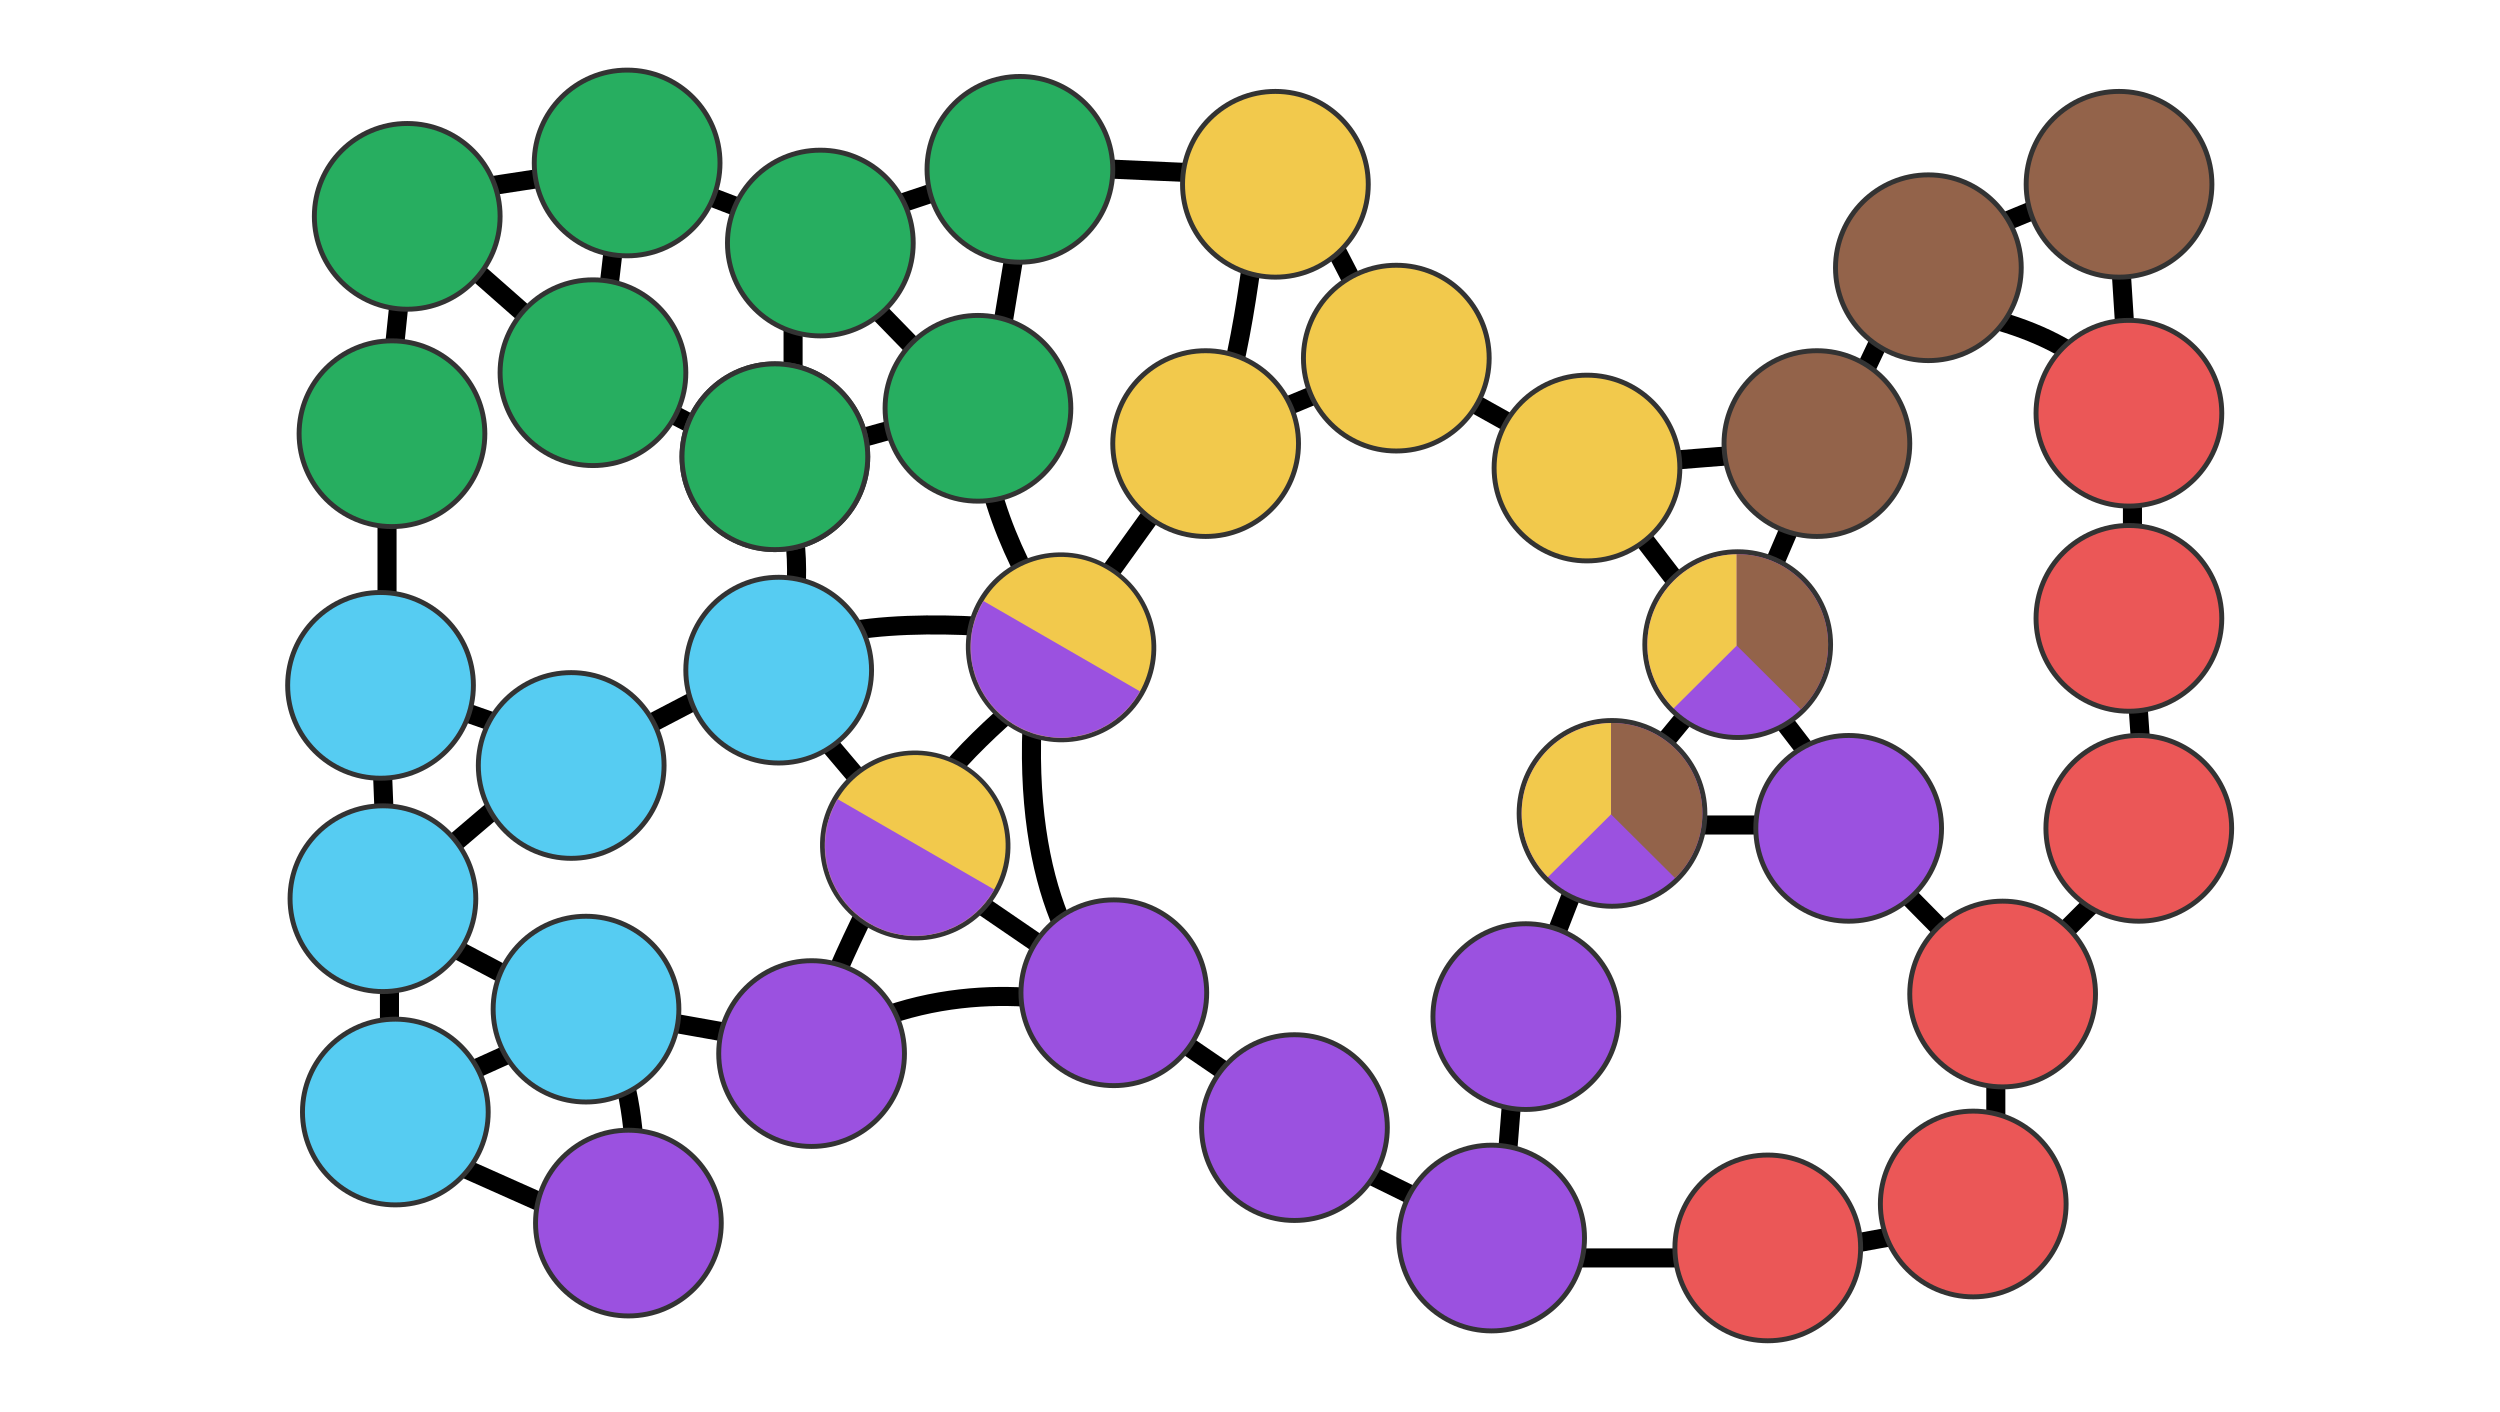 <svg width="3019" height="1705" viewBox="0 0 3019 1705" fill="none" xmlns="http://www.w3.org/2000/svg">
<path d="M560.339 229.352L757.87 199.142L987.935 287.449L1059.98 254.915L1227.3 199.142L1541.02 213.085L1606.09 287.449L1680.45 431.53L1917.49 563.992L2207.98 540.753L2317.2 310.688L2554.24 213.085L2575.15 540.753V580.259V754.551L2593.74 1024.12L2410.15 1207.71V1275.1V1470.31L2142.91 1519.11H2042.98H1740.87L1819.89 1400.59L1836.15 1193.77L1877.98 1131.02L1943.05 963.701L2042.98 996.235H2249.81L1943.05 596.527" stroke="black" stroke-width="23.025"/>
<path d="M2198.68 550.049L2094.11 794.057L1940.73 979.968" stroke="black" stroke-width="23.025"/>
<path d="M2421.77 1200.74L2235.86 1012.5M1754.82 1467.99L1489.89 1337.85H1543.34L1094.83 1031.09L1048.36 954.406L920.542 803.353L711.392 912.576L399.991 803.353L467.384 733.636V505.895L495.27 236.324L555.691 310.689L711.392 447.798L943.781 568.64L1022.79 533.782L1173.85 491.952L997.23 310.689L957.724 366.462V491.952M753.222 192.17L727.659 412.94M1236.59 236.324L1201.73 447.798M1517.78 264.211C1509.26 348.646 1483.85 520.768 1450.39 533.782L1657.21 447.798" stroke="black" stroke-width="23.025"/>
<path d="M1415.58 586.378L1284.34 769.119C1251.67 725.372 1186.32 612.958 1186.32 513.281M1219.55 759.151C1132.06 750.291 953.08 748.519 937.132 812.312C917.196 892.054 1001.92 701.006 937.132 571.426M1340.82 1199.39C1299.85 1170.04 1224.53 1051.54 1251.11 812.312M1229.52 850.522C1174.14 897.038 1074.02 996.383 1116.55 1021.63M1312.58 1216C1247.79 1197.18 1086.65 1185.1 960.39 1287.44M1061.73 1068.15C1022.96 1141.8 952.416 1293.42 980.325 1310.7M458.682 850.522L470.311 1147.89V1370.5L761.036 1500.08C773.218 1422 774.658 1250.89 682.955 1191.09C591.252 1131.28 611.52 1214.9 633.117 1264.18L530.117 1310.7M503.537 1121.31L682.955 1216M797.584 1232.62L918.858 1254.21M503.537 1056.52L682.955 903.683" stroke="black" stroke-width="23.025"/>
<path d="M2304.37 368.75C2373.03 372.072 2521 401.311 2563.53 491.685" stroke="black" stroke-width="23.025"/>
<circle cx="1180.98" cy="493.054" r="115.126" fill="#333333"/>
<circle cx="1180.98" cy="493.054" r="109.164" fill="#27AE60"/>
<circle cx="1231.64" cy="204.473" r="115.126" fill="#333333"/>
<circle cx="1231.64" cy="204.473" r="109.164" fill="#27AE60"/>
<circle cx="990.643" cy="293.503" r="115.126" fill="#333333"/>
<circle cx="990.643" cy="293.503" r="109.164" fill="#27AE60"/>
<circle cx="757.321" cy="196.798" r="115.126" fill="#333333"/>
<circle cx="757.321" cy="196.797" r="109.164" fill="#27AE60"/>
<circle cx="491.765" cy="261.268" r="115.126" fill="#333333"/>
<circle cx="491.765" cy="261.268" r="109.164" fill="#27AE60"/>
<circle cx="473.345" cy="523.754" r="115.126" fill="#333333"/>
<circle cx="473.345" cy="523.754" r="109.164" fill="#27AE60"/>
<circle cx="716.054" cy="450.074" r="115.126" fill="#333333"/>
<circle cx="716.054" cy="450.074" r="109.164" fill="#27AE60"/>
<circle cx="935.738" cy="551.562" r="115.126" fill="#333333"/>
<circle cx="935.738" cy="551.562" r="109.164" fill="#27AE60"/>
<ellipse cx="1281.34" cy="781.72" rx="114.488" ry="115.126" transform="rotate(120 1281.34 781.72)" fill="#333333"/>
<circle cx="1281.34" cy="781.72" r="109.164" transform="rotate(120 1281.34 781.72)" fill="#F2C94C"/>
<mask id="mask0_57_7" style="mask-type:alpha" maskUnits="userSpaceOnUse" x="1172" y="672" width="219" height="219">
<circle cx="1281.34" cy="781.72" r="109.164" transform="rotate(120 1281.34 781.72)" fill="#C4C4C4"/>
</mask>
<g mask="url(#mask0_57_7)">
<rect x="1392.83" y="844.256" width="153.925" height="247.782" transform="rotate(120 1392.83 844.256)" fill="#9B51E0"/>
</g>
<ellipse cx="1105.26" cy="1021" rx="114.488" ry="115.126" transform="rotate(120 1105.26 1021)" fill="#333333"/>
<circle cx="1105.26" cy="1021" r="109.164" transform="rotate(120 1105.26 1021)" fill="#F2C94C"/>
<mask id="mask1_57_7" style="mask-type:alpha" maskUnits="userSpaceOnUse" x="996" y="911" width="219" height="220">
<circle cx="1105.26" cy="1021" r="109.164" transform="rotate(120 1105.26 1021)" fill="#C4C4C4"/>
</mask>
<g mask="url(#mask1_57_7)">
<rect x="1216.75" y="1083.54" width="153.925" height="247.782" transform="rotate(120 1216.75 1083.54)" fill="#9B51E0"/>
</g>
<circle cx="1540.18" cy="222.537" r="115.126" fill="#333333"/>
<circle cx="1540.18" cy="222.536" r="109.164" fill="#F2C94C"/>
<circle cx="1455.93" cy="535.678" r="115.126" fill="#333333"/>
<circle cx="1455.93" cy="535.678" r="109.164" fill="#F2C94C"/>
<circle cx="1686.18" cy="432.477" r="115.126" fill="#333333"/>
<circle cx="1686.18" cy="432.476" r="109.164" fill="#F2C94C"/>
<circle cx="1916.43" cy="565.199" r="115.126" fill="#333333"/>
<circle cx="1916.43" cy="565.199" r="109.164" fill="#F2C94C"/>
<circle cx="935.738" cy="551.563" r="115.126" fill="#333333"/>
<circle cx="935.738" cy="551.562" r="109.164" fill="#27AE60"/>
<circle cx="940.343" cy="809.265" r="115.126" fill="#333333"/>
<circle cx="940.343" cy="809.265" r="109.164" fill="#56CCF2"/>
<circle cx="459.53" cy="827.638" r="115.126" fill="#333333"/>
<circle cx="459.53" cy="827.637" r="109.164" fill="#56CCF2"/>
<circle cx="689.781" cy="924.391" r="115.126" fill="#333333"/>
<circle cx="689.781" cy="924.391" r="109.164" fill="#56CCF2"/>
<circle cx="462.422" cy="1085.26" r="115.126" fill="#333333"/>
<circle cx="462.422" cy="1085.26" r="109.164" fill="#56CCF2"/>
<circle cx="477.416" cy="1342.88" r="115.126" fill="#333333"/>
<circle cx="477.416" cy="1342.88" r="109.164" fill="#56CCF2"/>
<circle cx="707.667" cy="1218.63" r="115.126" fill="#333333"/>
<circle cx="707.667" cy="1218.63" r="109.164" fill="#56CCF2"/>
<circle cx="758.856" cy="1476.99" r="115.126" fill="#333333"/>
<circle cx="758.857" cy="1476.99" r="109.164" fill="#9B51E0"/>
<circle cx="980.076" cy="1272.3" r="115.126" fill="#333333"/>
<circle cx="980.076" cy="1272.3" r="109.164" fill="#9B51E0"/>
<circle cx="1345.05" cy="1198.85" r="115.126" fill="#333333"/>
<circle cx="1345.05" cy="1198.85" r="109.164" fill="#9B51E0"/>
<circle cx="1563.2" cy="1361.69" r="115.126" fill="#333333"/>
<circle cx="1563.2" cy="1361.69" r="109.164" fill="#9B51E0"/>
<circle cx="1801.3" cy="1495.06" r="115.126" fill="#333333"/>
<circle cx="1801.3" cy="1495.06" r="109.164" fill="#9B51E0"/>
<circle cx="1842.57" cy="1227.66" r="115.126" fill="#333333"/>
<circle cx="1842.57" cy="1227.66" r="109.164" fill="#9B51E0"/>
<circle cx="2232.46" cy="1000.3" r="115.126" fill="#333333"/>
<circle cx="2232.46" cy="1000.3" r="109.164" fill="#9B51E0"/>
<circle cx="1946.66" cy="982.251" r="115.126" fill="#333333"/>
<circle cx="1946.66" cy="982.251" r="109.164" fill="#9B51E0"/>
<path d="M1945.5 873.094V983.395L1869.28 1059.25C1849.64 1039.51 1837.5 1012.3 1837.5 982.251C1837.5 922.349 1885.74 873.717 1945.5 873.094Z" fill="#F2C94C"/>
<path d="M1945.5 873.093V983.395L2022.88 1060.4C2043.2 1040.58 2055.82 1012.89 2055.82 982.251C2055.82 921.962 2006.95 873.087 1946.66 873.087C1946.27 873.087 1945.89 873.089 1945.5 873.093Z" fill="#936349" fill-opacity="0.99"/>
<circle cx="2098.45" cy="778.451" r="115.126" fill="#333333"/>
<circle cx="2098.45" cy="778.451" r="109.164" fill="#9B51E0"/>
<path d="M2097.29 669.293V779.595L2021.07 855.451C2001.42 835.712 1989.28 808.499 1989.28 778.451C1989.28 718.549 2037.53 669.916 2097.29 669.293Z" fill="#F2C94C"/>
<path d="M2097.29 669.293V779.594L2174.66 856.604C2194.99 836.778 2207.61 809.088 2207.61 778.451C2207.61 718.161 2158.74 669.287 2098.45 669.287C2098.06 669.287 2097.67 669.289 2097.29 669.293Z" fill="#936349" fill-opacity="0.99"/>
<circle cx="2194.09" cy="535.678" r="115.126" fill="#333333"/>
<circle cx="2194.09" cy="535.678" r="109.164" fill="#93634A"/>
<circle cx="2328.7" cy="323.314" r="115.126" fill="#333333"/>
<circle cx="2328.7" cy="323.313" r="109.164" fill="#93634A"/>
<circle cx="2558.95" cy="222.537" r="115.126" fill="#333333"/>
<circle cx="2558.95" cy="222.536" r="109.164" fill="#93634A"/>
<circle cx="2570.87" cy="499.017" r="115.126" fill="#333333"/>
<circle cx="2570.87" cy="499.017" r="109.164" fill="#EB5757"/>
<circle cx="2570.87" cy="746.742" r="115.126" fill="#333333"/>
<circle cx="2570.87" cy="746.742" r="109.164" fill="#EB5757"/>
<circle cx="2582.8" cy="1000.3" r="115.126" fill="#333333"/>
<circle cx="2582.8" cy="1000.3" r="109.164" fill="#EB5757"/>
<circle cx="2418.38" cy="1200.38" r="115.126" fill="#333333"/>
<circle cx="2418.38" cy="1200.38" r="109.164" fill="#EB5757"/>
<circle cx="2382.89" cy="1453.94" r="115.126" fill="#333333"/>
<circle cx="2382.89" cy="1453.94" r="109.164" fill="#EB5757"/>
<circle cx="2134.76" cy="1506.98" r="115.126" fill="#333333"/>
<circle cx="2134.76" cy="1506.98" r="109.164" fill="#EB5757"/>
</svg>
